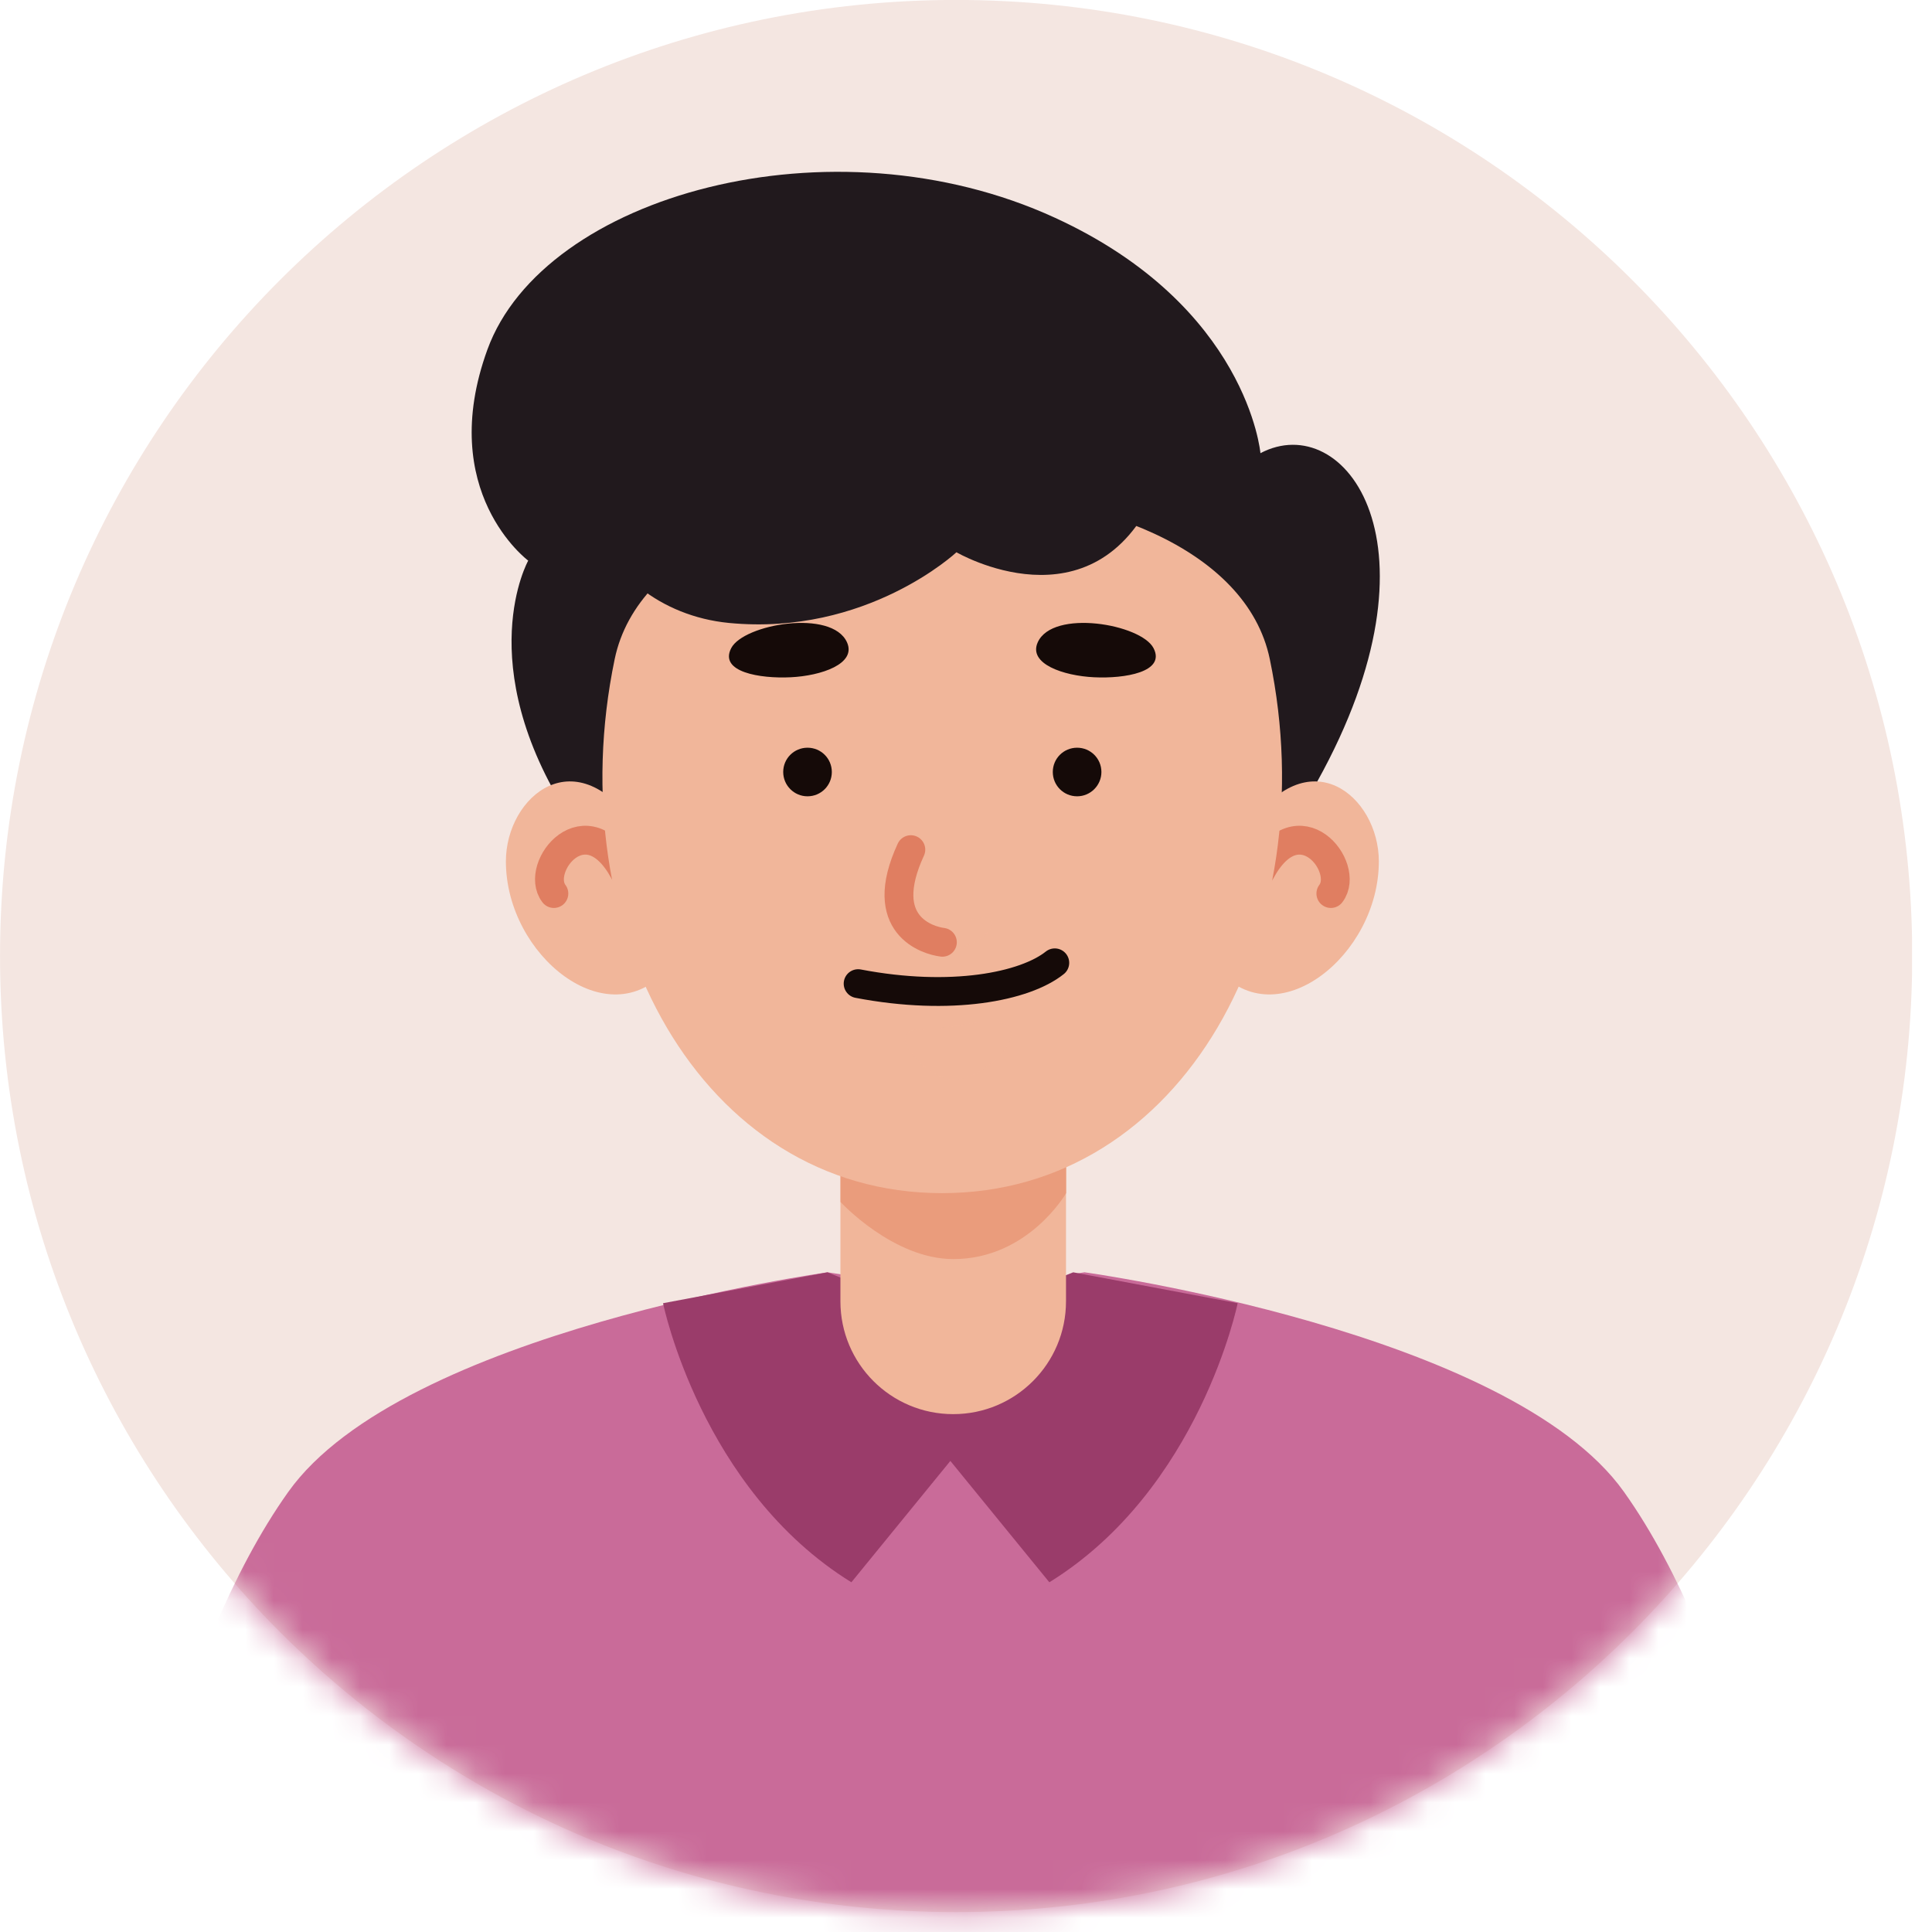 <svg width="67" height="67" viewBox="0 0 67 67" fill="none" xmlns="http://www.w3.org/2000/svg">
<g clip-path="url(#clip0_325_686)">
<path d="M33.157 66.31C51.469 66.31 66.314 51.466 66.314 33.154C66.314 14.842 51.469 -0.002 33.157 -0.002C14.846 -0.002 0.001 14.842 0.001 33.154C0.001 51.466 14.846 66.31 33.157 66.31Z" fill="#F4E6E1"/>
<mask id="mask0_325_686" style="mask-type:luminance" maskUnits="userSpaceOnUse" x="0" y="-1" width="67" height="68">
<path d="M33.157 66.31C51.469 66.31 66.314 51.466 66.314 33.154C66.314 14.842 51.469 -0.002 33.157 -0.002C14.846 -0.002 0.001 14.842 0.001 33.154C0.001 51.466 14.846 66.31 33.157 66.31Z" fill="white"/>
</mask>
<g mask="url(#mask0_325_686)">
<path d="M45.682 27.101C50.247 18.884 46.633 14.173 43.711 15.716C43.711 15.716 43.27 10.62 36.584 7.551C28.847 3.998 18.854 6.769 16.904 12.12C15.106 17.06 18.318 19.442 18.318 19.442C18.318 19.442 16.329 22.99 19.731 28.302C23.133 33.614 43.642 30.779 45.687 27.101H45.682Z" fill="#21191D"/>
<path d="M62.033 67H4.274C4.274 67 6.025 57.314 9.997 51.738C13.969 46.158 28.7 44.122 28.7 44.122L33.156 44.809L37.612 44.122C37.612 44.122 52.351 46.158 56.319 51.738C60.287 57.314 62.038 67 62.038 67H62.033Z" fill="#C96B99"/>
<path d="M28.7 44.122L22.994 45.194C22.994 45.194 24.308 51.647 29.525 54.872L33.065 50.532V45.877L28.695 44.122H28.7Z" fill="#9A3C6A"/>
<path d="M37.215 44.122L42.921 45.194C42.921 45.194 41.607 51.647 36.39 54.872L32.85 50.532V45.877L37.219 44.122H37.215Z" fill="#9A3C6A"/>
<path d="M33.056 49.041C30.895 49.041 29.145 47.29 29.145 45.129V37.656H36.968V45.129C36.968 47.29 35.217 49.041 33.056 49.041Z" fill="#F1B69A"/>
<path d="M36.973 36.787V41.377C36.973 41.377 35.659 43.664 33.061 43.664C30.973 43.664 29.149 41.684 29.149 41.684V36.791H36.973V36.787Z" fill="#EA9C7C"/>
<path d="M22.113 28.756C19.999 25.541 17.544 27.607 17.544 29.871C17.544 33.148 21.097 35.97 23.128 33.619C25.16 31.267 22.113 28.756 22.113 28.756Z" fill="#F1B69A"/>
<path d="M21.65 30.239C20.332 27.779 18.512 30.075 19.208 30.987" stroke="#E07E61" stroke-miterlimit="10" stroke-linecap="round"/>
<path d="M43.248 28.756C45.362 25.541 47.817 27.607 47.817 29.871C47.817 33.148 44.264 35.97 42.233 33.619C40.201 31.267 43.248 28.756 43.248 28.756Z" fill="#F1B69A"/>
<path d="M43.711 30.239C45.029 27.779 46.849 30.075 46.153 30.987" stroke="#E07E61" stroke-miterlimit="10" stroke-linecap="round"/>
<path d="M32.667 41.377C24.308 41.377 19.363 32.24 21.317 22.856C22.929 15.128 42.427 15.128 44.035 22.856C45.989 32.236 41.031 41.382 32.667 41.377Z" fill="#F1B69A"/>
<g style="mix-blend-mode:multiply" opacity="0.5">
<path d="M31.557 31.985C32.417 32.396 34.358 31.484 34.396 31.985C34.435 32.486 33.368 32.927 32.979 32.927C32.59 32.927 31.561 31.985 31.561 31.985H31.557Z" fill="#F1B69A"/>
</g>
<path d="M31.587 29.465C30.368 32.102 32.192 32.616 32.681 32.677" stroke="#E07E61" stroke-miterlimit="10" stroke-linecap="round"/>
<path d="M29.759 34.112C32.987 34.73 35.546 34.215 36.579 33.39" stroke="#150A08" stroke-miterlimit="10" stroke-linecap="round"/>
<path d="M29.374 22.277C28.851 21.11 25.791 21.642 25.358 22.476C24.926 23.306 26.357 23.539 27.42 23.487C28.483 23.436 29.707 23.021 29.374 22.277Z" fill="#150A08"/>
<path d="M35.987 22.277C36.51 21.11 39.571 21.642 40.003 22.476C40.435 23.306 39.004 23.539 37.941 23.487C36.878 23.436 35.654 23.021 35.987 22.277Z" fill="#150A08"/>
<g style="mix-blend-mode:multiply" opacity="0.5">
<path d="M31.924 35.702C33.095 35.702 34.772 35.097 35.032 35.702C35.291 36.307 33.865 37.518 32.974 37.431C32.088 37.345 30.584 35.698 31.92 35.702H31.924Z" fill="#F1B69A"/>
</g>
<path d="M27.161 26.772C27.161 27.235 27.537 27.615 28.004 27.615C28.471 27.615 28.847 27.239 28.847 26.772C28.847 26.305 28.471 25.93 28.004 25.93C27.537 25.93 27.161 26.305 27.161 26.772Z" fill="#150A08"/>
<path d="M38.196 26.772C38.196 27.235 37.819 27.615 37.353 27.615C36.886 27.615 36.51 27.239 36.51 26.772C36.51 26.305 36.886 25.93 37.353 25.93C37.819 25.93 38.196 26.305 38.196 26.772Z" fill="#150A08"/>
<path d="M40.081 17.06C37.915 21.923 33.169 19.152 33.169 19.152C33.169 19.152 30.057 22.065 25.277 21.603C20.496 21.136 18.002 15.405 23.824 12.98C29.647 10.555 43.128 10.227 40.081 17.06Z" fill="#21191D"/>
</g>
</g>
<defs>
<clipPath id="clip0_325_686">
<rect width="66.308" height="67" fill="white"/>
</clipPath>
</defs>
</svg>
